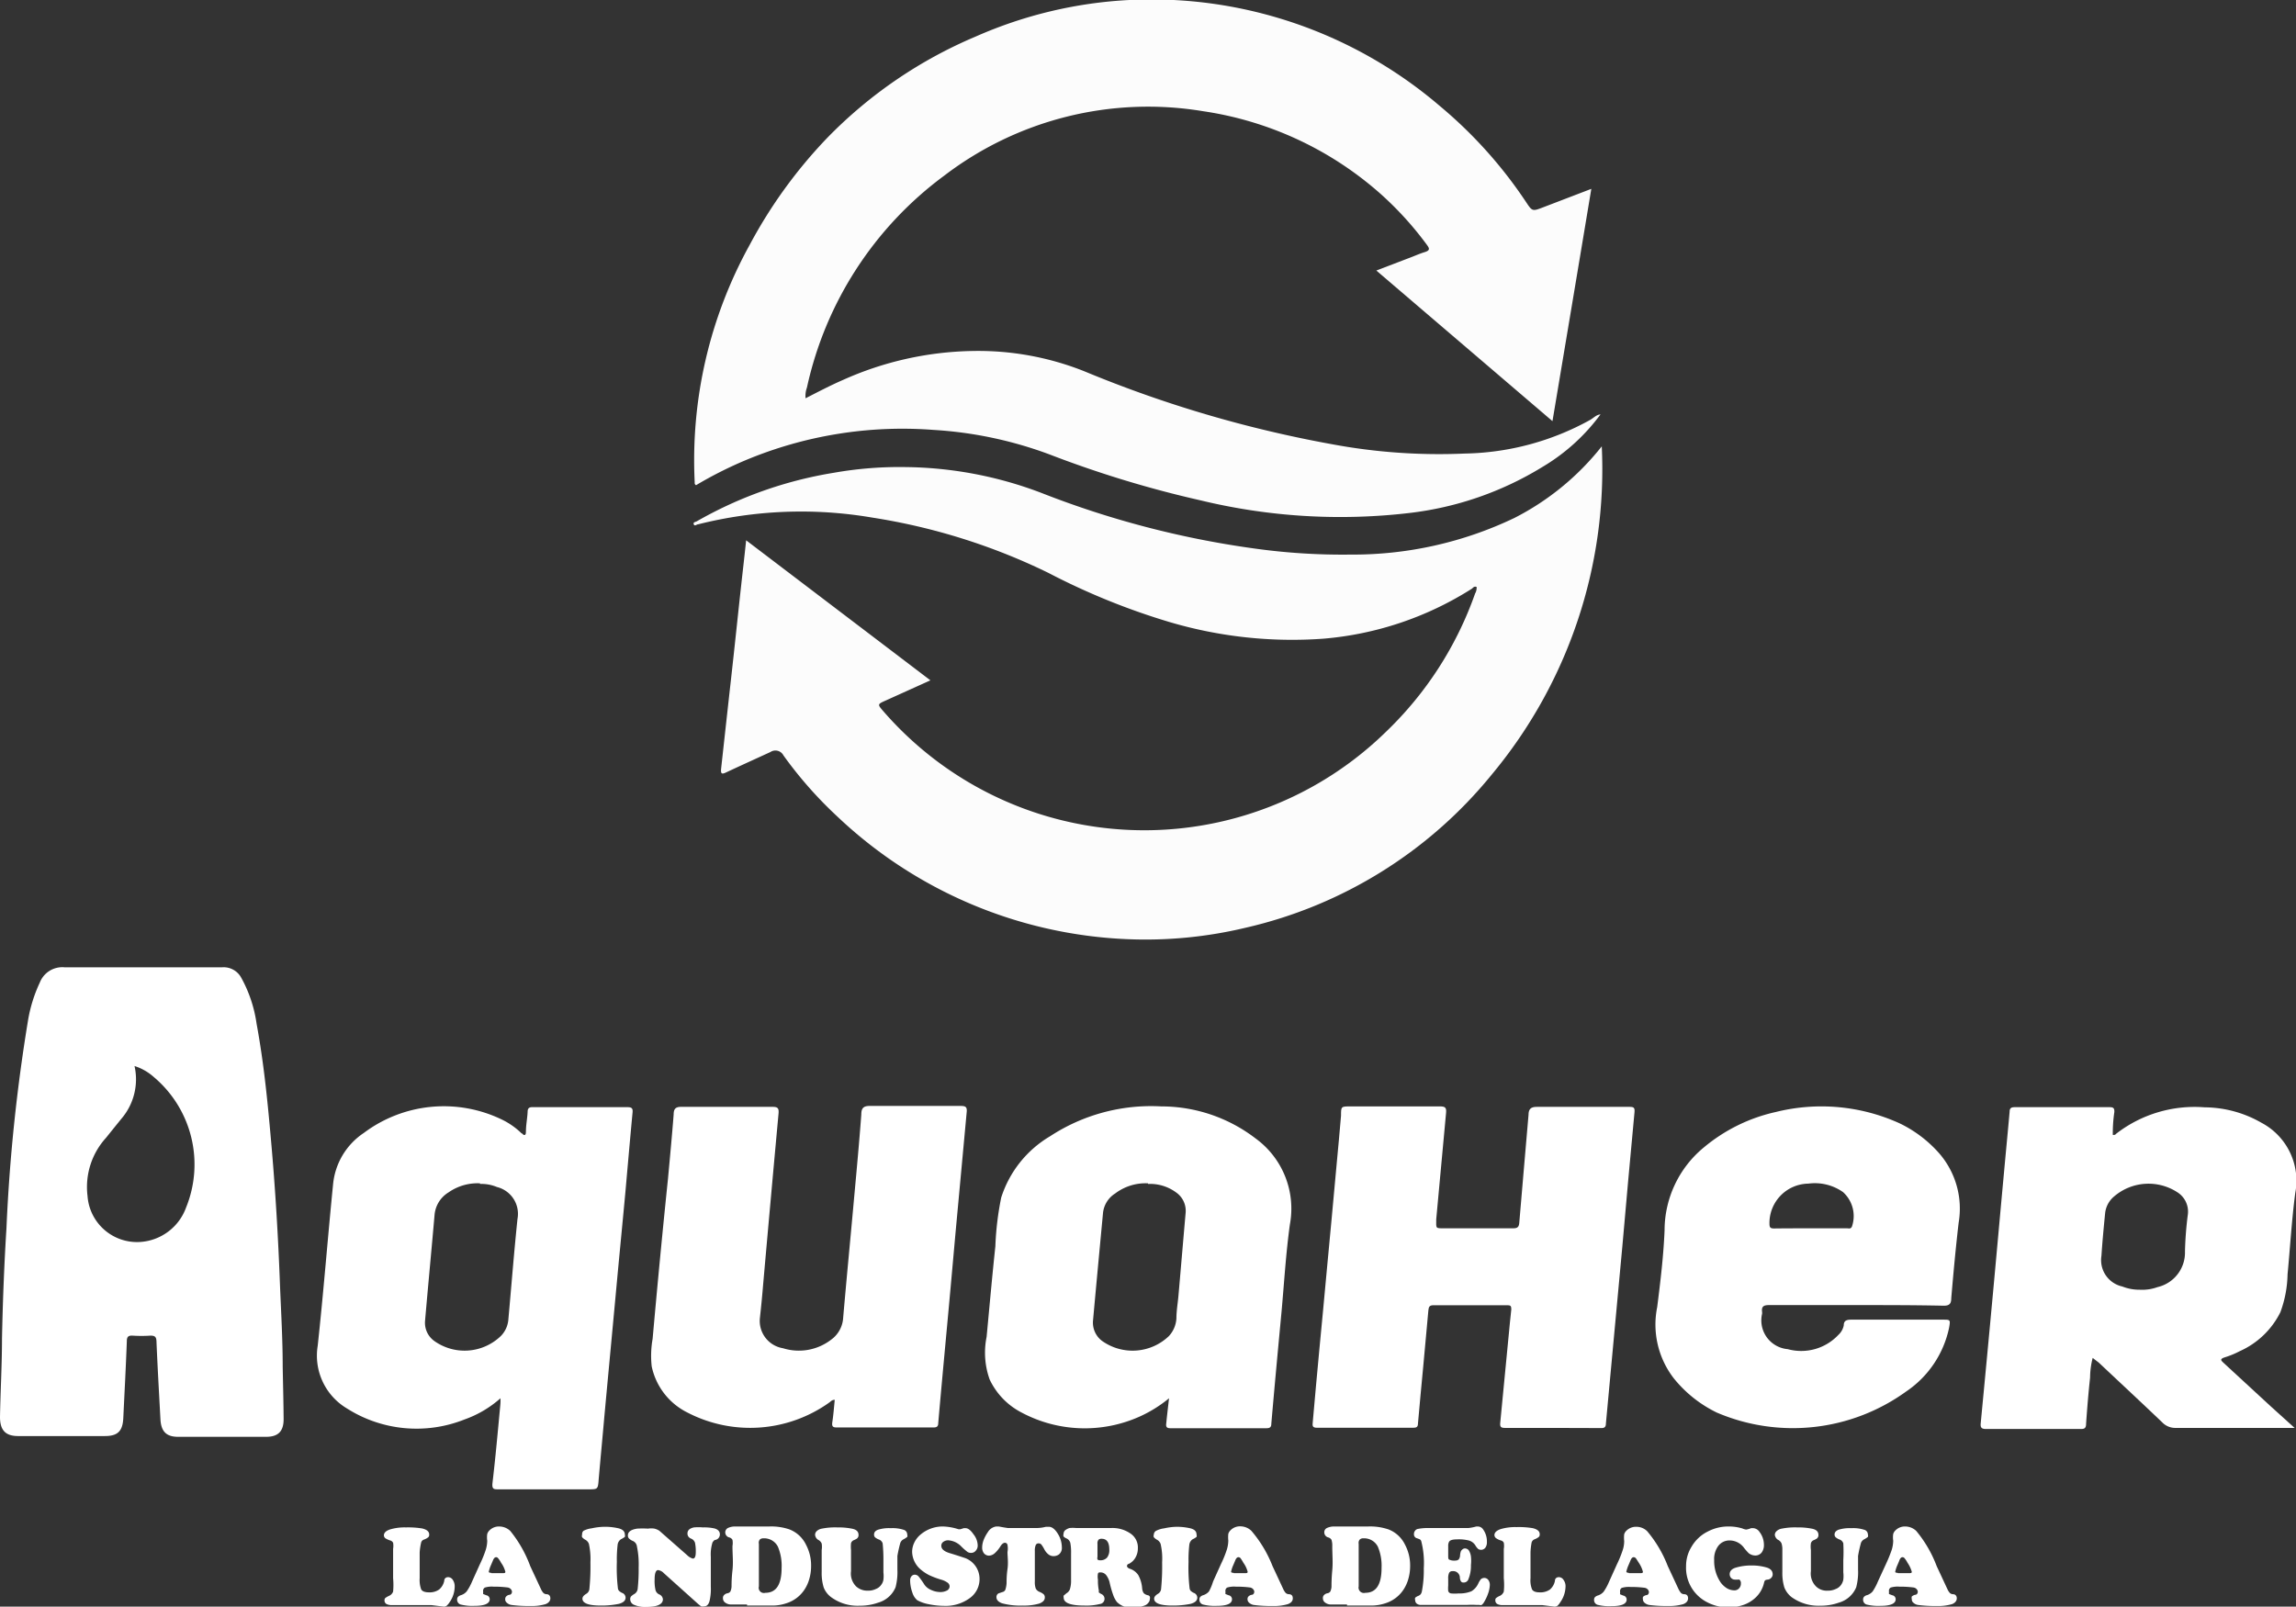 <svg xmlns="http://www.w3.org/2000/svg" viewBox="0 0 149.52 104.64"><rect x="0" y="0" width="149.52" height="104.64" fill="#333333" stroke="none"/><defs><style>.b31e921c-f8b6-4f10-a770-650b6a17d64d{fill:#7db828;}.ab898468-21ae-4aff-9a93-26ba12ab55e1,.b31e921c-f8b6-4f10-a770-650b6a17d64d,.b7c55c22-a9b9-4499-bfb1-12588f8a66dc{fill-rule:evenodd;}.b7c55c22-a9b9-4499-bfb1-12588f8a66dc,.bd50621f-748c-4122-b713-ca9d5c7dbd71{fill:#fff;}.ab898468-21ae-4aff-9a93-26ba12ab55e1{fill:#fcfcfc;}</style></defs><g id="a9db54af-7a39-4e59-8345-39b593af6b85" data-name="Capa 2"><g id="b9ffd1b5-6dfe-4cbe-8473-ab7f978eafa5" data-name="Capa 1"><path class="b31e921c-f8b6-4f10-a770-650b6a17d64d" d="M104.23,27l0-.06v0l0,0Z"/><path class="b7c55c22-a9b9-4499-bfb1-12588f8a66dc" d="M54.36,91.17c-.19,0-.26.11-.36.18a8.87,8.87,0,0,1-9.25.64,4.35,4.35,0,0,1-2.31-3,6.3,6.3,0,0,1,.06-1.79c.31-3.48.64-6.95,1-10.42.13-1.4.26-2.79.37-4.19,0-.35.11-.51.51-.5q3,0,5.94,0c.34,0,.41.1.38.44q-.51,5.55-1,11.1c-.06.73-.13,1.45-.21,2.18a1.8,1.8,0,0,0,1.5,2,3.45,3.45,0,0,0,3.14-.56,1.89,1.89,0,0,0,.78-1.44c.23-2.66.49-5.32.73-8,.16-1.74.32-3.48.45-5.22,0-.42.14-.57.58-.56,2,0,3.93,0,5.9,0,.33,0,.42.08.38.43q-.37,4-.74,8c-.2,2.24-.4,4.47-.61,6.71-.17,1.84-.34,3.67-.5,5.51,0,.22-.09.29-.3.29H54.47c-.25,0-.3-.09-.27-.33C54.27,92.19,54.31,91.68,54.36,91.17Z"/><path class="b7c55c22-a9b9-4499-bfb1-12588f8a66dc" d="M76.13,91.07a8.5,8.5,0,0,1-1.89,1.18A8.74,8.74,0,0,1,66.53,92a4.66,4.66,0,0,1-2.08-2.15,5.17,5.17,0,0,1-.2-2.78c.19-2,.36-3.93.57-5.9A19.51,19.51,0,0,1,65.2,78a7.17,7.17,0,0,1,3.19-4,12,12,0,0,1,7.23-1.94,10.09,10.09,0,0,1,6.15,2.09A5.65,5.65,0,0,1,84,79.75c-.26,1.87-.37,3.76-.54,5.64-.23,2.45-.46,4.9-.67,7.35,0,.22-.11.28-.32.28H76.22c-.26,0-.3-.1-.27-.33C76,92.18,76.06,91.68,76.13,91.07Zm-1.37-14a3.28,3.28,0,0,0-2.15.67A1.7,1.7,0,0,0,71.83,79c-.22,2.34-.44,4.69-.65,7a1.49,1.49,0,0,0,.57,1.32,3.42,3.42,0,0,0,4.37-.3,1.85,1.85,0,0,0,.49-1.15c0-.48.09-1,.13-1.45.16-1.81.31-3.61.47-5.42a1.46,1.46,0,0,0-.61-1.33A2.87,2.87,0,0,0,74.76,77.11Z"/><path class="b7c55c22-a9b9-4499-bfb1-12588f8a66dc" d="M120.9,85c-1.9,0-3.8,0-5.69,0-.33,0-.51.07-.46.44a.57.57,0,0,1,0,.13,1.88,1.88,0,0,0,1.67,2.3,3.32,3.32,0,0,0,3.3-.93,1.14,1.14,0,0,0,.35-.62c0-.3.18-.37.47-.37,2,0,4,0,6,0,.47,0,.48,0,.39.52a6.65,6.65,0,0,1-2.8,4.16A12.6,12.6,0,0,1,111.8,92,8.18,8.18,0,0,1,109,89.77a5.73,5.73,0,0,1-1.08-4.64c.21-1.66.41-3.32.48-5a7,7,0,0,1,2.56-5.4,11,11,0,0,1,4.66-2.3,12.3,12.3,0,0,1,8.08.73,8.12,8.12,0,0,1,2.57,1.94,5.49,5.49,0,0,1,1.28,4.54c-.19,1.63-.34,3.27-.48,4.91,0,.38-.14.5-.52.49C124.66,85,122.78,85,120.9,85Zm-3-5h2.38c.11,0,.24.06.32-.11a2.1,2.1,0,0,0-.58-2.25,3.19,3.19,0,0,0-2.26-.55,2.57,2.57,0,0,0-2.53,2.52c0,.29,0,.41.33.4C116.38,80,117.16,80,117.94,80Z"/><path class="b7c55c22-a9b9-4499-bfb1-12588f8a66dc" d="M101.1,93c-1,0-2.07,0-3.1,0-.27,0-.33-.08-.3-.35l.54-5.59c.06-.6.11-1.19.18-1.79,0-.23-.07-.26-.26-.26H93.35c-.24,0-.31.09-.33.32-.11,1.23-.23,2.47-.34,3.71s-.24,2.45-.34,3.68c0,.22-.1.27-.31.27-2.09,0-4.18,0-6.27,0-.32,0-.29-.16-.27-.37.14-1.58.28-3.16.43-4.74s.32-3.33.47-5c.22-2.33.44-4.67.65-7,.1-1.07.2-2.14.29-3.21,0-.61,0-.61.61-.61,1.93,0,3.87,0,5.81,0,.34,0,.46.05.42.43-.22,2.31-.42,4.61-.64,6.92,0,.6-.07.59.5.59h4.51c.29,0,.38-.09.4-.38.19-2.35.41-4.7.6-7,0-.4.16-.54.58-.53,2,0,4,0,6,0,.29,0,.35.06.32.37-.28,2.91-.53,5.81-.79,8.72q-.54,5.76-1.07,11.53c0,.24-.1.31-.33.3Z"/><path class="b7c55c22-a9b9-4499-bfb1-12588f8a66dc" d="M136.28,88.44a5.32,5.32,0,0,0-.17,1.29c-.11,1-.19,2-.26,3,0,.29-.11.35-.37.34-2,0-4.1,0-6.15,0-.31,0-.37-.11-.34-.39.27-2.83.54-5.67.8-8.5.24-2.59.47-5.18.71-7.77.12-1.32.25-2.65.37-4,0-.24.11-.3.33-.3q3.11,0,6.19,0c.25,0,.31.08.3.32a9.33,9.33,0,0,0-.1,1.49c.1,0,.16,0,.22-.08a8.33,8.33,0,0,1,5.76-1.72,7.52,7.52,0,0,1,3.69,1,4.27,4.27,0,0,1,2.21,4.59c-.23,1.75-.33,3.53-.5,5.29a7.46,7.46,0,0,1-.47,2.47A5.41,5.41,0,0,1,145.86,88a5.77,5.77,0,0,1-1,.41c-.28.1-.26.17-.06.35l3.08,2.84L149.43,93h-.5c-2.41,0-4.82,0-7.23,0a1.18,1.18,0,0,1-.89-.36c-1.37-1.31-2.75-2.59-4.13-3.89ZM139.34,84a2.92,2.92,0,0,0,1.16-.17,2.31,2.31,0,0,0,1.79-2.33,23,23,0,0,1,.18-2.35,1.49,1.49,0,0,0-.68-1.5,3.44,3.44,0,0,0-4.11.27,1.65,1.65,0,0,0-.59,1.09c-.09.93-.18,1.85-.24,2.78a1.76,1.76,0,0,0,1.36,2A3,3,0,0,0,139.34,84Z"/><path class="b7c55c22-a9b9-4499-bfb1-12588f8a66dc" d="M32.59,91.07a7.07,7.07,0,0,1-2.34,1.38,8.45,8.45,0,0,1-7.66-.72,4,4,0,0,1-1.9-4.08c.38-3.5.65-7,1-10.51a4.53,4.53,0,0,1,2-3.35,8.68,8.68,0,0,1,9-.87,4.85,4.85,0,0,1,1.27.89c.06,0,.12.14.21.11s.07-.15.08-.22c0-.43.09-.86.11-1.28,0-.24.1-.32.33-.31,2.07,0,4.13,0,6.19,0,.3,0,.34.12.31.38-.16,1.71-.31,3.42-.46,5.12-.18,1.94-.37,3.88-.55,5.81-.27,2.93-.55,5.87-.82,8.8-.12,1.37-.25,2.73-.37,4.1-.05.68-.05.68-.68.68H32.46c-.29,0-.43,0-.39-.4.2-1.69.35-3.39.51-5.08A2.77,2.77,0,0,0,32.59,91.07Zm-1.33-14a3.3,3.3,0,0,0-2.05.59,1.91,1.91,0,0,0-.91,1.46c-.2,2.3-.42,4.6-.62,6.91a1.46,1.46,0,0,0,.59,1.3A3.4,3.4,0,0,0,32.63,87a1.72,1.72,0,0,0,.47-1c.2-2.2.37-4.41.6-6.61a1.8,1.8,0,0,0-1.34-2.08A2.61,2.61,0,0,0,31.26,77.11Z"/><path class="b7c55c22-a9b9-4499-bfb1-12588f8a66dc" d="M18.41,89c0-1.72-.1-3.43-.17-5.15-.12-3.23-.31-6.46-.6-9.68-.22-2.51-.47-5-.93-7.49a8.69,8.69,0,0,0-1-3A1.3,1.3,0,0,0,14.48,63H7.07c-1,0-1.92,0-2.88,0a1.57,1.57,0,0,0-1.6,1,9.46,9.46,0,0,0-.77,2.49A113.29,113.29,0,0,0,.42,80C.27,82.4.18,84.79.13,87.18c0,1.7-.1,3.4-.13,5.11,0,.86.36,1.24,1.18,1.24H6.83c.84,0,1.16-.32,1.2-1.18.08-1.68.17-3.37.23-5,0-.3.11-.37.37-.36a9.14,9.14,0,0,0,1.17,0c.29,0,.38.08.39.38.07,1.7.17,3.4.26,5.1.05.78.4,1.11,1.15,1.11h5.73c.79,0,1.15-.36,1.14-1.18C18.46,91.23,18.43,90.12,18.41,89ZM12.12,78.64a3.41,3.41,0,0,1-3,2.25,3.23,3.23,0,0,1-3.42-3,4.76,4.76,0,0,1,1.2-3.78c.33-.41.66-.82,1-1.24a3.94,3.94,0,0,0,.86-3.44,3.47,3.47,0,0,1,1.26.72A7.44,7.44,0,0,1,12.12,78.64Z"/><path class="ab898468-21ae-4aff-9a93-26ba12ab55e1" d="M104.31,29.07a31.07,31.07,0,0,1-7.15,21.36,29,29,0,0,1-16.07,10,28,28,0,0,1-7.63.74A29.2,29.2,0,0,1,54.55,53.2a26.57,26.57,0,0,1-3.53-4,.59.59,0,0,0-.85-.22c-1,.46-1.93.88-2.89,1.33-.29.14-.35.07-.32-.24.22-2,.43-3.92.65-5.88s.43-4,.65-6c.11-1,.22-1.95.33-3l12,9.12-2.9,1.31c-.56.25-.56.25-.15.72a22.51,22.51,0,0,0,32.72,1.32,23.09,23.09,0,0,0,5.8-9,.76.76,0,0,0,.1-.43c-.12-.05-.2,0-.29.1a21.31,21.31,0,0,1-9.72,3.27,28.12,28.12,0,0,1-10-1.09,44.73,44.73,0,0,1-7.88-3.2A40.16,40.16,0,0,0,56.8,33.71a27.45,27.45,0,0,0-11.34.44c-.1,0-.22.15-.28,0s.12-.15.2-.2a26.49,26.49,0,0,1,8.93-3.16,24.58,24.58,0,0,1,4.61-.37,25.58,25.58,0,0,1,8.89,1.68,60.39,60.39,0,0,0,13.85,3.62,41.36,41.36,0,0,0,6.29.4,24.37,24.37,0,0,0,10.66-2.38A17.19,17.19,0,0,0,104.31,29.07Z"/><path class="ab898468-21ae-4aff-9a93-26ba12ab55e1" d="M104.22,27a12.78,12.78,0,0,1-3.77,3.41,21.25,21.25,0,0,1-8.66,3,38.68,38.68,0,0,1-13.6-.82,70.62,70.62,0,0,1-9.86-3A26,26,0,0,0,60.79,28a26.47,26.47,0,0,0-12.3,2,26,26,0,0,0-3.16,1.6c-.11-.06-.09-.14-.09-.2a29,29,0,0,1,3.58-15.45,31.33,31.33,0,0,1,5.08-7,29.5,29.5,0,0,1,9.64-6.57A28.31,28.31,0,0,1,73.55,0,28.88,28.88,0,0,1,93.76,6.9a29.16,29.16,0,0,1,5.66,6.32c.35.53.4.54,1,.31l3.21-1.23c-.84,5.06-1.68,10.06-2.53,15.13L89.63,17.62l2.09-.8c.36-.13.7-.29,1.06-.4s.32-.24.13-.49a21.6,21.6,0,0,0-3-3.3A22.31,22.31,0,0,0,78.33,7.24a21.86,21.86,0,0,0-16.84,4.2,23.32,23.32,0,0,0-8.94,13.8,1.59,1.59,0,0,0-.09.7c.82-.42,1.62-.84,2.45-1.2a21.43,21.43,0,0,1,8.43-1.88,18.66,18.66,0,0,1,7.27,1.32,78.47,78.47,0,0,0,16.12,4.75,38,38,0,0,0,8.65.61,17.45,17.45,0,0,0,8.19-2.2c.22-.13.39-.33.66-.35Z"/><path class="bd50621f-748c-4122-b713-ca9d5c7dbd71" d="M126.12,102l.69,1.48a1,1,0,0,0,.16.26.29.29,0,0,0,.2.09c.18,0,.26.12.26.27s-.1.3-.32.38a3.25,3.25,0,0,1-1,.12,8.48,8.48,0,0,1-1.21-.07.56.56,0,0,1-.29-.14.28.28,0,0,1-.11-.24.29.29,0,0,1,0-.17.51.51,0,0,1,.21-.11c.12,0,.18-.1.18-.2s-.1-.26-.3-.28a6.58,6.58,0,0,0-.89-.05,1.54,1.54,0,0,0-.58.06.28.28,0,0,0-.1.13.41.41,0,0,0,0,.18.14.14,0,0,0,0,.11l.21.08a.26.26,0,0,1,.22.26c0,.29-.35.43-1,.43a3.18,3.18,0,0,1-.87-.08.32.32,0,0,1-.25-.33.24.24,0,0,1,.06-.18.4.4,0,0,1,.2-.11.81.81,0,0,0,.36-.24,3.58,3.58,0,0,0,.34-.64l.52-1.13a9.22,9.22,0,0,0,.38-.93,2.15,2.15,0,0,0,.1-.6,1.5,1.5,0,0,1,0-.44.53.53,0,0,1,.15-.24.86.86,0,0,1,.64-.25,1.05,1.05,0,0,1,.71.29A8,8,0,0,1,126.12,102Zm-2.53.46h.71c.13,0,.2,0,.2-.09a2,2,0,0,0-.28-.59,1.59,1.59,0,0,0-.19-.29.17.17,0,0,0-.14-.07c-.08,0-.16.08-.21.24l-.11.26a2.09,2.09,0,0,0-.15.45C123.42,102.41,123.47,102.44,123.59,102.44Z"/><path class="bd50621f-748c-4122-b713-ca9d5c7dbd71" d="M121,101.34v.89a3.86,3.86,0,0,1-.12,1.15,1.73,1.73,0,0,1-1.13,1,3.51,3.51,0,0,1-1.2.2,3,3,0,0,1-1.88-.56,1.5,1.5,0,0,1-.47-.63,3.2,3.2,0,0,1-.13-1c0-.18,0-.47,0-.87s0-.48,0-.57a1.31,1.31,0,0,0-.05-.42.48.48,0,0,0-.19-.22.44.44,0,0,1-.25-.35.34.34,0,0,1,.13-.25.64.64,0,0,1,.32-.15,4.43,4.43,0,0,1,1-.08,4.52,4.52,0,0,1,1,.09c.26.06.39.19.39.4a.28.28,0,0,1-.11.24,1.32,1.32,0,0,1-.22.11.31.31,0,0,0-.16.19,1.59,1.59,0,0,0,0,.44c0,.22,0,.67,0,1.38a1.18,1.18,0,0,0,.34,1,1,1,0,0,0,.75.27,1.17,1.17,0,0,0,.53-.11.75.75,0,0,0,.36-.29.83.83,0,0,0,.13-.32,2,2,0,0,0,0-.47v-.81a10.36,10.36,0,0,0,0-1.08.39.39,0,0,0-.24-.25.85.85,0,0,1-.26-.15.26.26,0,0,1-.07-.17c0-.15.09-.25.26-.32a2.51,2.51,0,0,1,.84-.1,2.34,2.34,0,0,1,.82.1.32.32,0,0,1,.25.31.25.25,0,0,1,0,.16,1.5,1.5,0,0,1-.23.15.44.44,0,0,0-.22.24A8.39,8.39,0,0,0,121,101.34Z"/><path class="bd50621f-748c-4122-b713-ca9d5c7dbd71" d="M112.57,99.42a3,3,0,0,1,.9.13.79.79,0,0,0,.25.07,1.19,1.19,0,0,0,.31-.09l.16,0a.53.53,0,0,1,.39.24,1.38,1.38,0,0,1,.29.84.81.81,0,0,1-.15.51.52.52,0,0,1-.42.19.72.72,0,0,1-.42-.15,3.85,3.85,0,0,1-.3-.34,1.16,1.16,0,0,0-.92-.49.91.91,0,0,0-.75.34,1.42,1.42,0,0,0-.28.94,2.49,2.49,0,0,0,.44,1.48,1.5,1.5,0,0,0,.4.36,1,1,0,0,0,.47.13.4.4,0,0,0,.31-.13.44.44,0,0,0,.12-.32.28.28,0,0,0-.1-.25.13.13,0,0,0-.08,0H113a.35.35,0,0,1-.26-.1.37.37,0,0,1-.1-.25c0-.2.13-.35.4-.43a3.44,3.44,0,0,1,1-.14,3.4,3.4,0,0,1,1,.13c.27.08.4.23.4.45a.31.31,0,0,1-.09.22.35.35,0,0,1-.24.12.38.38,0,0,0-.17.05.54.54,0,0,0-.07.19,1.9,1.9,0,0,1-.62,1,2.18,2.18,0,0,1-.75.42,3,3,0,0,1-2.39-.22A2.51,2.51,0,0,1,109.8,102a2.37,2.37,0,0,1,.35-1.25,2.51,2.51,0,0,1,1.06-1A2.87,2.87,0,0,1,112.57,99.42Z"/><path class="bd50621f-748c-4122-b713-ca9d5c7dbd71" d="M108.61,102l.69,1.48a1.37,1.37,0,0,0,.16.26.31.31,0,0,0,.2.09q.27,0,.27.27c0,.17-.11.3-.32.38a3.33,3.33,0,0,1-1,.12,8.54,8.54,0,0,1-1.22-.07.61.61,0,0,1-.29-.14.3.3,0,0,1-.11-.24A.24.24,0,0,1,107,104a.45.45,0,0,1,.21-.11c.11,0,.17-.1.17-.2s-.1-.26-.3-.28a6.58,6.58,0,0,0-.89-.05,1.57,1.57,0,0,0-.58.06.28.28,0,0,0-.1.13.39.39,0,0,0,0,.18.14.14,0,0,0,0,.11l.2.08a.26.26,0,0,1,.22.26c0,.29-.34.43-1,.43a3.06,3.06,0,0,1-.86-.08.32.32,0,0,1-.26-.33.24.24,0,0,1,.06-.18.46.46,0,0,1,.2-.11.81.81,0,0,0,.36-.24,3.42,3.42,0,0,0,.35-.64l.51-1.13a7.31,7.31,0,0,0,.38-.93,1.84,1.84,0,0,0,.1-.6,2,2,0,0,1,0-.44.53.53,0,0,1,.15-.24.88.88,0,0,1,.65-.25,1,1,0,0,1,.7.29A8,8,0,0,1,108.61,102Zm-2.53.46h.71c.13,0,.2,0,.2-.09a1.86,1.86,0,0,0-.27-.59c-.09-.14-.15-.24-.19-.29a.19.19,0,0,0-.14-.07c-.09,0-.16.08-.22.24l-.11.26a2.09,2.09,0,0,0-.15.45C105.91,102.41,106,102.44,106.08,102.44Z"/><path class="bd50621f-748c-4122-b713-ca9d5c7dbd71" d="M99.67,101.11v1.68a1.61,1.61,0,0,0,.1.73c.08.13.24.19.5.19a1.08,1.08,0,0,0,.66-.18,1,1,0,0,0,.33-.57c0-.16.12-.24.25-.24a.36.36,0,0,1,.31.18.69.69,0,0,1,.13.45,1.81,1.81,0,0,1-.34,1,1,1,0,0,1-.18.23.34.34,0,0,1-.2.06l-.8-.1H97.88a.73.73,0,0,1-.35-.06.26.26,0,0,1-.15-.25.17.17,0,0,1,.05-.15,1,1,0,0,1,.24-.14.5.5,0,0,0,.26-.28,4.39,4.39,0,0,0,0-.87c0-.22,0-.55,0-1s0-.71,0-.91a1.17,1.17,0,0,0,0-.4.27.27,0,0,0-.19-.15,1,1,0,0,1-.3-.14.26.26,0,0,1-.12-.21c0-.17.15-.31.44-.4a3.36,3.36,0,0,1,1-.12,5.51,5.51,0,0,1,1.06.07q.45.11.45.39a.22.22,0,0,1-.06.18,1,1,0,0,1-.29.16.32.32,0,0,0-.18.21A4.3,4.3,0,0,0,99.67,101.11Z"/><path class="bd50621f-748c-4122-b713-ca9d5c7dbd71" d="M92.93,99.52H94.8l.83,0a3.06,3.06,0,0,0,.51-.1l.12,0a.43.43,0,0,1,.33.2,1.34,1.34,0,0,1,.24.81.6.6,0,0,1-.1.37.35.35,0,0,1-.46.09.91.91,0,0,1-.18-.22.73.73,0,0,0-.41-.33,2.59,2.59,0,0,0-.8-.08q-.42,0-.51.15a.53.53,0,0,0-.06.21c0,.09,0,.32,0,.69,0,.15,0,.24.07.27a.76.76,0,0,0,.39.06.34.34,0,0,0,.22-.07.46.46,0,0,0,.09-.23,1.19,1.19,0,0,1,.05-.29.31.31,0,0,1,.1-.13.24.24,0,0,1,.18-.07.31.31,0,0,1,.25.14,1,1,0,0,1,.13.38,2.54,2.54,0,0,1,0,.56,2.29,2.29,0,0,1-.17.94.32.32,0,0,1-.3.2.21.21,0,0,1-.17-.06.52.52,0,0,1-.08-.26.43.43,0,0,0-.48-.42.23.23,0,0,0-.22.11.82.82,0,0,0-.06.38c0,.12,0,.26,0,.44a2.1,2.1,0,0,0,0,.36.23.23,0,0,0,.18.16,2.72,2.72,0,0,0,.51,0,2,2,0,0,0,.82-.14,1.14,1.14,0,0,0,.45-.51,1.23,1.23,0,0,1,.18-.29.38.38,0,0,1,.22-.07.33.33,0,0,1,.25.13.53.53,0,0,1,.1.34,1.84,1.84,0,0,1-.11.54,2.93,2.93,0,0,1-.28.59.59.59,0,0,1-.14.16.2.2,0,0,1-.14,0l-.2,0a4.41,4.41,0,0,0-.62,0H92.55a.44.44,0,0,1-.28-.08.28.28,0,0,1-.11-.23.23.23,0,0,1,0-.16.71.71,0,0,1,.2-.12.41.41,0,0,0,.16-.11.51.51,0,0,0,.08-.21,7.26,7.26,0,0,0,.12-1.48,5.64,5.64,0,0,0-.17-1.78.29.29,0,0,0-.08-.1l-.18-.07a.26.26,0,0,1-.21-.28.33.33,0,0,1,.07-.21.29.29,0,0,1,.18-.12A3.2,3.2,0,0,1,92.93,99.52Z"/><path class="bd50621f-748c-4122-b713-ca9d5c7dbd71" d="M87.72,104.5h-.26l-.52,0-.24,0a.62.62,0,0,1-.4-.12.34.34,0,0,1-.15-.29.26.26,0,0,1,.07-.2.41.41,0,0,1,.22-.12.29.29,0,0,0,.19-.11.86.86,0,0,0,.08-.32c0-.19,0-.54.05-1.07s0-1,0-1.57a1.19,1.19,0,0,0-.05-.41.35.35,0,0,0-.22-.16.34.34,0,0,1-.25-.33.3.3,0,0,1,.17-.28,1.07,1.07,0,0,1,.48-.1h.69c.34,0,.74,0,1.17,0h.35a3.69,3.69,0,0,1,1.32.19,2,2,0,0,1,1.08,1,2.88,2.88,0,0,1,.33,1.41,3,3,0,0,1-.12.83,2.45,2.45,0,0,1-.33.71,2.19,2.19,0,0,1-1.16.86,2.89,2.89,0,0,1-.94.15l-.44,0H87.72Zm.76-4v2.82a.35.35,0,0,0,.43.42c.71,0,1.06-.54,1.06-1.62a3.19,3.19,0,0,0-.24-1.38,1,1,0,0,0-.93-.55.34.34,0,0,0-.24.07A.33.33,0,0,0,88.48,100.55Z"/><path class="bd50621f-748c-4122-b713-ca9d5c7dbd71" d="M82.87,102l.69,1.48a1,1,0,0,0,.16.26.31.31,0,0,0,.2.09q.27,0,.27.27c0,.17-.11.3-.33.38a3.22,3.22,0,0,1-1,.12,8.54,8.54,0,0,1-1.22-.07.61.61,0,0,1-.29-.14.3.3,0,0,1-.11-.24.24.24,0,0,1,.06-.17.4.4,0,0,1,.21-.11c.11,0,.17-.1.17-.2s-.1-.26-.3-.28a6.58,6.58,0,0,0-.89-.05,1.54,1.54,0,0,0-.58.06.28.28,0,0,0-.1.13.39.39,0,0,0,0,.18.14.14,0,0,0,0,.11l.2.08a.26.26,0,0,1,.22.26c0,.29-.34.43-1,.43a3.06,3.06,0,0,1-.86-.08.32.32,0,0,1-.26-.33.24.24,0,0,1,.06-.18.46.46,0,0,1,.2-.11.81.81,0,0,0,.36-.24A3.42,3.42,0,0,0,79,103l.51-1.13a7.31,7.31,0,0,0,.38-.93,2.15,2.15,0,0,0,.1-.6,2,2,0,0,1,0-.44.53.53,0,0,1,.15-.24.86.86,0,0,1,.64-.25,1.05,1.05,0,0,1,.71.29A8,8,0,0,1,82.87,102Zm-2.53.46h.71c.13,0,.2,0,.2-.09a1.75,1.75,0,0,0-.28-.59,2.75,2.75,0,0,0-.18-.29.19.19,0,0,0-.14-.07c-.09,0-.16.08-.22.24l-.11.26a2.09,2.09,0,0,0-.15.45C80.17,102.41,80.23,102.44,80.34,102.44Z"/><path class="bd50621f-748c-4122-b713-ca9d5c7dbd71" d="M76.64,99.44a4,4,0,0,1,.79.08c.33.06.49.2.49.42a.25.25,0,0,1,0,.16,1.16,1.16,0,0,1-.25.15.5.5,0,0,0-.22.37,8.4,8.4,0,0,0-.05,1.11,11.36,11.36,0,0,0,.07,1.72.3.3,0,0,0,.08.17.9.9,0,0,0,.18.12.34.34,0,0,1,.24.31c0,.2-.15.33-.44.41a5.64,5.64,0,0,1-1.18.11c-.79,0-1.19-.15-1.19-.45,0-.11.08-.21.24-.31a.41.41,0,0,0,.21-.3,14.79,14.79,0,0,0,.07-1.76,4.24,4.24,0,0,0-.1-1.2.51.51,0,0,0-.24-.27.75.75,0,0,1-.2-.16.23.23,0,0,1,0-.17.29.29,0,0,1,.15-.25,1.59,1.59,0,0,1,.53-.16A4.05,4.05,0,0,1,76.64,99.44Z"/><path class="bd50621f-748c-4122-b713-ca9d5c7dbd71" d="M71.68,102.41c-.1,0-.15,0-.18.08a1.09,1.09,0,0,0,0,.39,3.32,3.32,0,0,0,.06.72.33.33,0,0,0,0,.12l.14.09a.34.34,0,0,1-.08.66,3.57,3.57,0,0,1-1,.1q-1.35,0-1.35-.51a.29.29,0,0,1,0-.14l.18-.15a.52.52,0,0,0,.22-.25,1.87,1.87,0,0,0,.08-.49c0-.18,0-.8,0-1.86a3.3,3.3,0,0,0-.05-.69.46.46,0,0,0-.22-.27.59.59,0,0,1-.22-.14.25.25,0,0,1,0-.16.33.33,0,0,1,.1-.24.87.87,0,0,1,.29-.15,2.33,2.33,0,0,1,.43,0l.6,0H71c.22,0,.51,0,.87,0l.49,0a2.06,2.06,0,0,1,1.29.38,1.09,1.09,0,0,1,.45.94,1.18,1.18,0,0,1-.16.61,1,1,0,0,1-.44.41c-.07,0-.11.09-.11.14s.06.13.18.17a1.06,1.06,0,0,1,.56.42,2.15,2.15,0,0,1,.25.86.65.65,0,0,0,.1.31.55.55,0,0,0,.28.14.18.18,0,0,1,.12.09.3.3,0,0,1,0,.16.37.37,0,0,1-.09.23.52.52,0,0,1-.23.18,2.07,2.07,0,0,1-.83.14,1.25,1.25,0,0,1-1-.37,1.59,1.59,0,0,1-.23-.43,6.47,6.47,0,0,1-.23-.79,1.27,1.27,0,0,0-.21-.49A.47.47,0,0,0,71.68,102.41Zm-.21-1.86,0,.85v0a.32.32,0,0,0,0,.17.22.22,0,0,0,.16.05.57.57,0,0,0,.46-.17.78.78,0,0,0,.15-.53c0-.47-.17-.7-.5-.7a.28.28,0,0,0-.2.06A.37.37,0,0,0,71.47,100.55Z"/><path class="bd50621f-748c-4122-b713-ca9d5c7dbd71" d="M65.63,99.52h1.91a2.45,2.45,0,0,0,.57-.08l.19,0c.2,0,.39.14.58.44a1.68,1.68,0,0,1,.27.9.54.54,0,0,1-.19.46.58.58,0,0,1-.35.11.52.52,0,0,1-.33-.11,1,1,0,0,1-.28-.35,2,2,0,0,0-.19-.3.23.23,0,0,0-.17-.07.19.19,0,0,0-.19.11.88.88,0,0,0-.06.38v2a1.21,1.21,0,0,0,.06.45.46.46,0,0,0,.25.22,1,1,0,0,1,.27.16.28.28,0,0,1,.07.21q0,.25-.36.39a3.56,3.56,0,0,1-1.09.13,4.47,4.47,0,0,1-1.34-.15c-.24-.09-.36-.22-.36-.4a.27.27,0,0,1,.13-.24l.26-.09a.26.26,0,0,0,.19-.15,1.71,1.71,0,0,0,.08-.43c0-.19,0-.5.06-.92s0-.8,0-1.11a1.28,1.28,0,0,0,0-.46.17.17,0,0,0-.16-.14c-.1,0-.19.07-.28.2a2.11,2.11,0,0,1-.4.49.61.61,0,0,1-.36.15.43.43,0,0,1-.33-.15.6.6,0,0,1-.12-.38,1.39,1.39,0,0,1,.1-.5,2.42,2.42,0,0,1,.27-.5.75.75,0,0,1,.55-.37l.16,0,.33.06Z"/><path class="bd50621f-748c-4122-b713-ca9d5c7dbd71" d="M61.42,99.42a3.6,3.6,0,0,1,1,.18l.12,0,.22-.07.12,0q.24,0,.51.39a1.22,1.22,0,0,1,.28.73.49.49,0,0,1-.13.35.38.38,0,0,1-.29.14.43.43,0,0,1-.24-.06,3.94,3.94,0,0,1-.4-.35,1.3,1.3,0,0,0-.86-.41.53.53,0,0,0-.32.1.3.3,0,0,0-.13.26c0,.21.19.37.56.48s.82.26,1,.32a1.45,1.45,0,0,1,.93,1.34,1.52,1.52,0,0,1-.63,1.26,2.66,2.66,0,0,1-1.69.51,5.08,5.08,0,0,1-1-.11,2.45,2.45,0,0,1-.74-.26,1.06,1.06,0,0,1-.32-.51,2.37,2.37,0,0,1-.14-.77.41.41,0,0,1,.08-.27.28.28,0,0,1,.22-.11.33.33,0,0,1,.27.14,4.81,4.81,0,0,1,.36.51,1,1,0,0,0,.43.34,1.42,1.42,0,0,0,.6.14.92.92,0,0,0,.44-.1.31.31,0,0,0,.17-.26.3.3,0,0,0-.13-.25,1.33,1.33,0,0,0-.43-.2,5.6,5.6,0,0,1-.79-.3,2.83,2.83,0,0,1-.51-.34,1.56,1.56,0,0,1-.58-1.16,1.39,1.39,0,0,1,.15-.63,1.55,1.55,0,0,1,.43-.53A2.23,2.23,0,0,1,61.42,99.42Z"/><path class="bd50621f-748c-4122-b713-ca9d5c7dbd71" d="M58.44,101.34v.89a3.86,3.86,0,0,1-.12,1.15,1.73,1.73,0,0,1-1.13,1,3.51,3.51,0,0,1-1.2.2,2.91,2.91,0,0,1-1.87-.56,1.44,1.44,0,0,1-.48-.63,3.2,3.2,0,0,1-.13-1c0-.18,0-.47,0-.87s0-.48,0-.57a1.31,1.31,0,0,0,0-.42.48.48,0,0,0-.19-.22.43.43,0,0,1-.24-.35.33.33,0,0,1,.12-.25.64.64,0,0,1,.32-.15,4.43,4.43,0,0,1,1-.08,4.52,4.52,0,0,1,1,.09c.26.06.39.19.39.4a.28.28,0,0,1-.11.24,1.32,1.32,0,0,1-.22.11.31.31,0,0,0-.16.19,2.11,2.11,0,0,0,0,.44c0,.22,0,.67,0,1.38a1.18,1.18,0,0,0,.34,1,1.08,1.08,0,0,0,.75.27,1.14,1.14,0,0,0,.53-.11.75.75,0,0,0,.36-.29.7.7,0,0,0,.13-.32,2,2,0,0,0,0-.47v-.81a10.36,10.36,0,0,0-.05-1.08.39.39,0,0,0-.24-.25.85.85,0,0,1-.26-.15.25.25,0,0,1-.06-.17c0-.15.08-.25.26-.32a2.4,2.4,0,0,1,.83-.1,2.34,2.34,0,0,1,.82.1.32.32,0,0,1,.25.31.25.25,0,0,1,0,.16,1.5,1.5,0,0,1-.23.15.44.44,0,0,0-.22.24A8.39,8.39,0,0,0,58.44,101.34Z"/><path class="bd50621f-748c-4122-b713-ca9d5c7dbd71" d="M48.65,104.5h-.26l-.51,0-.25,0a.63.63,0,0,1-.4-.12.34.34,0,0,1-.15-.29.26.26,0,0,1,.07-.2.41.41,0,0,1,.22-.12.29.29,0,0,0,.19-.11.86.86,0,0,0,.08-.32c0-.19,0-.54.06-1.07s0-1,0-1.57a1.19,1.19,0,0,0,0-.41.33.33,0,0,0-.22-.16.34.34,0,0,1-.25-.33.32.32,0,0,1,.17-.28,1.07,1.07,0,0,1,.48-.1h.69c.35,0,.74,0,1.17,0h.35a3.65,3.65,0,0,1,1.32.19,2,2,0,0,1,1.08,1,2.88,2.88,0,0,1,.33,1.41,3,3,0,0,1-.12.83,2.45,2.45,0,0,1-.33.71,2.19,2.19,0,0,1-1.16.86,2.83,2.83,0,0,1-.93.15l-.44,0H48.65Zm.77-4v2.82a.34.34,0,0,0,.42.42c.71,0,1.06-.54,1.06-1.62a3.19,3.19,0,0,0-.24-1.38,1,1,0,0,0-.93-.55.36.36,0,0,0-.24.07A.33.33,0,0,0,49.42,100.55Z"/><path class="bd50621f-748c-4122-b713-ca9d5c7dbd71" d="M42.94,99.7l1.81,1.59a.84.84,0,0,0,.37.22c.13,0,.19-.14.19-.41a2.72,2.72,0,0,0-.05-.62.45.45,0,0,0-.23-.26.41.41,0,0,1-.2-.14.35.35,0,0,1-.06-.21q0-.3.42-.39a3.54,3.54,0,0,1,.59,0,3,3,0,0,1,.76.07c.23.07.34.2.34.39a.37.37,0,0,1-.27.35c-.08,0-.13.06-.15.09a.23.23,0,0,0-.07.11,2.63,2.63,0,0,0-.1.91v1.94a3.46,3.46,0,0,1-.08.92c-.06.24-.18.36-.35.36a.42.42,0,0,1-.2,0,3.32,3.32,0,0,1-.27-.22l-2.16-1.94a.65.65,0,0,0-.37-.2c-.15,0-.23.2-.23.62a2.68,2.68,0,0,0,.06.69.44.44,0,0,0,.23.27.38.38,0,0,1,.25.32c0,.33-.37.5-1.09.5a1.78,1.78,0,0,1-.77-.13.4.4,0,0,1-.27-.36.31.31,0,0,1,.05-.19,1.11,1.11,0,0,1,.23-.17.45.45,0,0,0,.21-.36,11.35,11.35,0,0,0,.06-1.35,5.66,5.66,0,0,0-.11-1.37.45.45,0,0,0-.3-.38.81.81,0,0,1-.23-.16.29.29,0,0,1-.06-.19c0-.23.2-.38.6-.44a5.56,5.56,0,0,1,.71,0,1.35,1.35,0,0,1,.42,0A1,1,0,0,1,42.94,99.7Z"/><path class="bd50621f-748c-4122-b713-ca9d5c7dbd71" d="M39.41,99.44a3.81,3.81,0,0,1,.78.08c.33.06.5.2.5.42a.25.25,0,0,1,0,.16,1.53,1.53,0,0,1-.25.15.5.5,0,0,0-.22.37,8.4,8.4,0,0,0-.05,1.11,11.36,11.36,0,0,0,.07,1.72.3.3,0,0,0,.08.17.9.9,0,0,0,.18.12.34.34,0,0,1,.24.31c0,.2-.15.33-.44.41a5.64,5.64,0,0,1-1.18.11c-.79,0-1.19-.15-1.19-.45,0-.11.08-.21.24-.31a.41.41,0,0,0,.21-.3,14.79,14.79,0,0,0,.07-1.76,4.67,4.67,0,0,0-.1-1.2.51.51,0,0,0-.24-.27.75.75,0,0,1-.2-.16.23.23,0,0,1,0-.17A.29.29,0,0,1,38,99.7a1.59,1.59,0,0,1,.53-.16A4.05,4.05,0,0,1,39.41,99.44Z"/><path class="bd50621f-748c-4122-b713-ca9d5c7dbd71" d="M34.53,102l.69,1.48a1,1,0,0,0,.16.26.31.31,0,0,0,.2.09c.18,0,.26.12.26.27s-.1.3-.32.38a3.22,3.22,0,0,1-1,.12,8.54,8.54,0,0,1-1.22-.07.56.56,0,0,1-.29-.14.28.28,0,0,1-.11-.24.24.24,0,0,1,.06-.17.4.4,0,0,1,.2-.11c.12,0,.18-.1.18-.2s-.1-.26-.3-.28a6.58,6.58,0,0,0-.89-.05,1.54,1.54,0,0,0-.58.06.28.28,0,0,0-.1.13.39.39,0,0,0,0,.18.14.14,0,0,0,0,.11l.2.08a.26.26,0,0,1,.22.26c0,.29-.35.43-1,.43a3.06,3.06,0,0,1-.86-.08.32.32,0,0,1-.26-.33.24.24,0,0,1,.06-.18.46.46,0,0,1,.2-.11.81.81,0,0,0,.36-.24,3.42,3.42,0,0,0,.35-.64l.51-1.13a7.31,7.31,0,0,0,.38-.93,2.15,2.15,0,0,0,.1-.6,1.5,1.5,0,0,1,0-.44.53.53,0,0,1,.15-.24.86.86,0,0,1,.64-.25,1.05,1.05,0,0,1,.71.29A8,8,0,0,1,34.53,102Zm-2.53.46h.71c.13,0,.2,0,.2-.09a1.75,1.75,0,0,0-.28-.59,1.59,1.59,0,0,0-.19-.29.17.17,0,0,0-.13-.07c-.09,0-.16.08-.22.24l-.11.26a2.09,2.09,0,0,0-.15.45C31.83,102.41,31.88,102.44,32,102.44Z"/><path class="bd50621f-748c-4122-b713-ca9d5c7dbd71" d="M27.33,101.11v1.68a1.77,1.77,0,0,0,.1.73c.08.13.25.19.51.19a1.07,1.07,0,0,0,.65-.18,1,1,0,0,0,.34-.57c0-.16.12-.24.25-.24a.37.37,0,0,1,.31.18.75.75,0,0,1,.12.45,1.79,1.79,0,0,1-.33,1,1,1,0,0,1-.19.23.31.31,0,0,1-.19.06l-.81-.1H25.55a.78.78,0,0,1-.36-.06.26.26,0,0,1-.15-.25.21.21,0,0,1,.05-.15,1.25,1.25,0,0,1,.24-.14.49.49,0,0,0,.27-.28,4.78,4.78,0,0,0,0-.87c0-.22,0-.55,0-1s0-.71,0-.91a1.24,1.24,0,0,0,0-.4.3.3,0,0,0-.19-.15,1.35,1.35,0,0,1-.31-.14A.25.25,0,0,1,25,100c0-.17.14-.31.44-.4a3.36,3.36,0,0,1,1-.12,5.65,5.65,0,0,1,1.06.07q.45.11.45.39a.22.22,0,0,1-.06.18.94.94,0,0,1-.3.16.28.28,0,0,0-.17.21A3.87,3.87,0,0,0,27.33,101.11Z"/></g></g></svg>